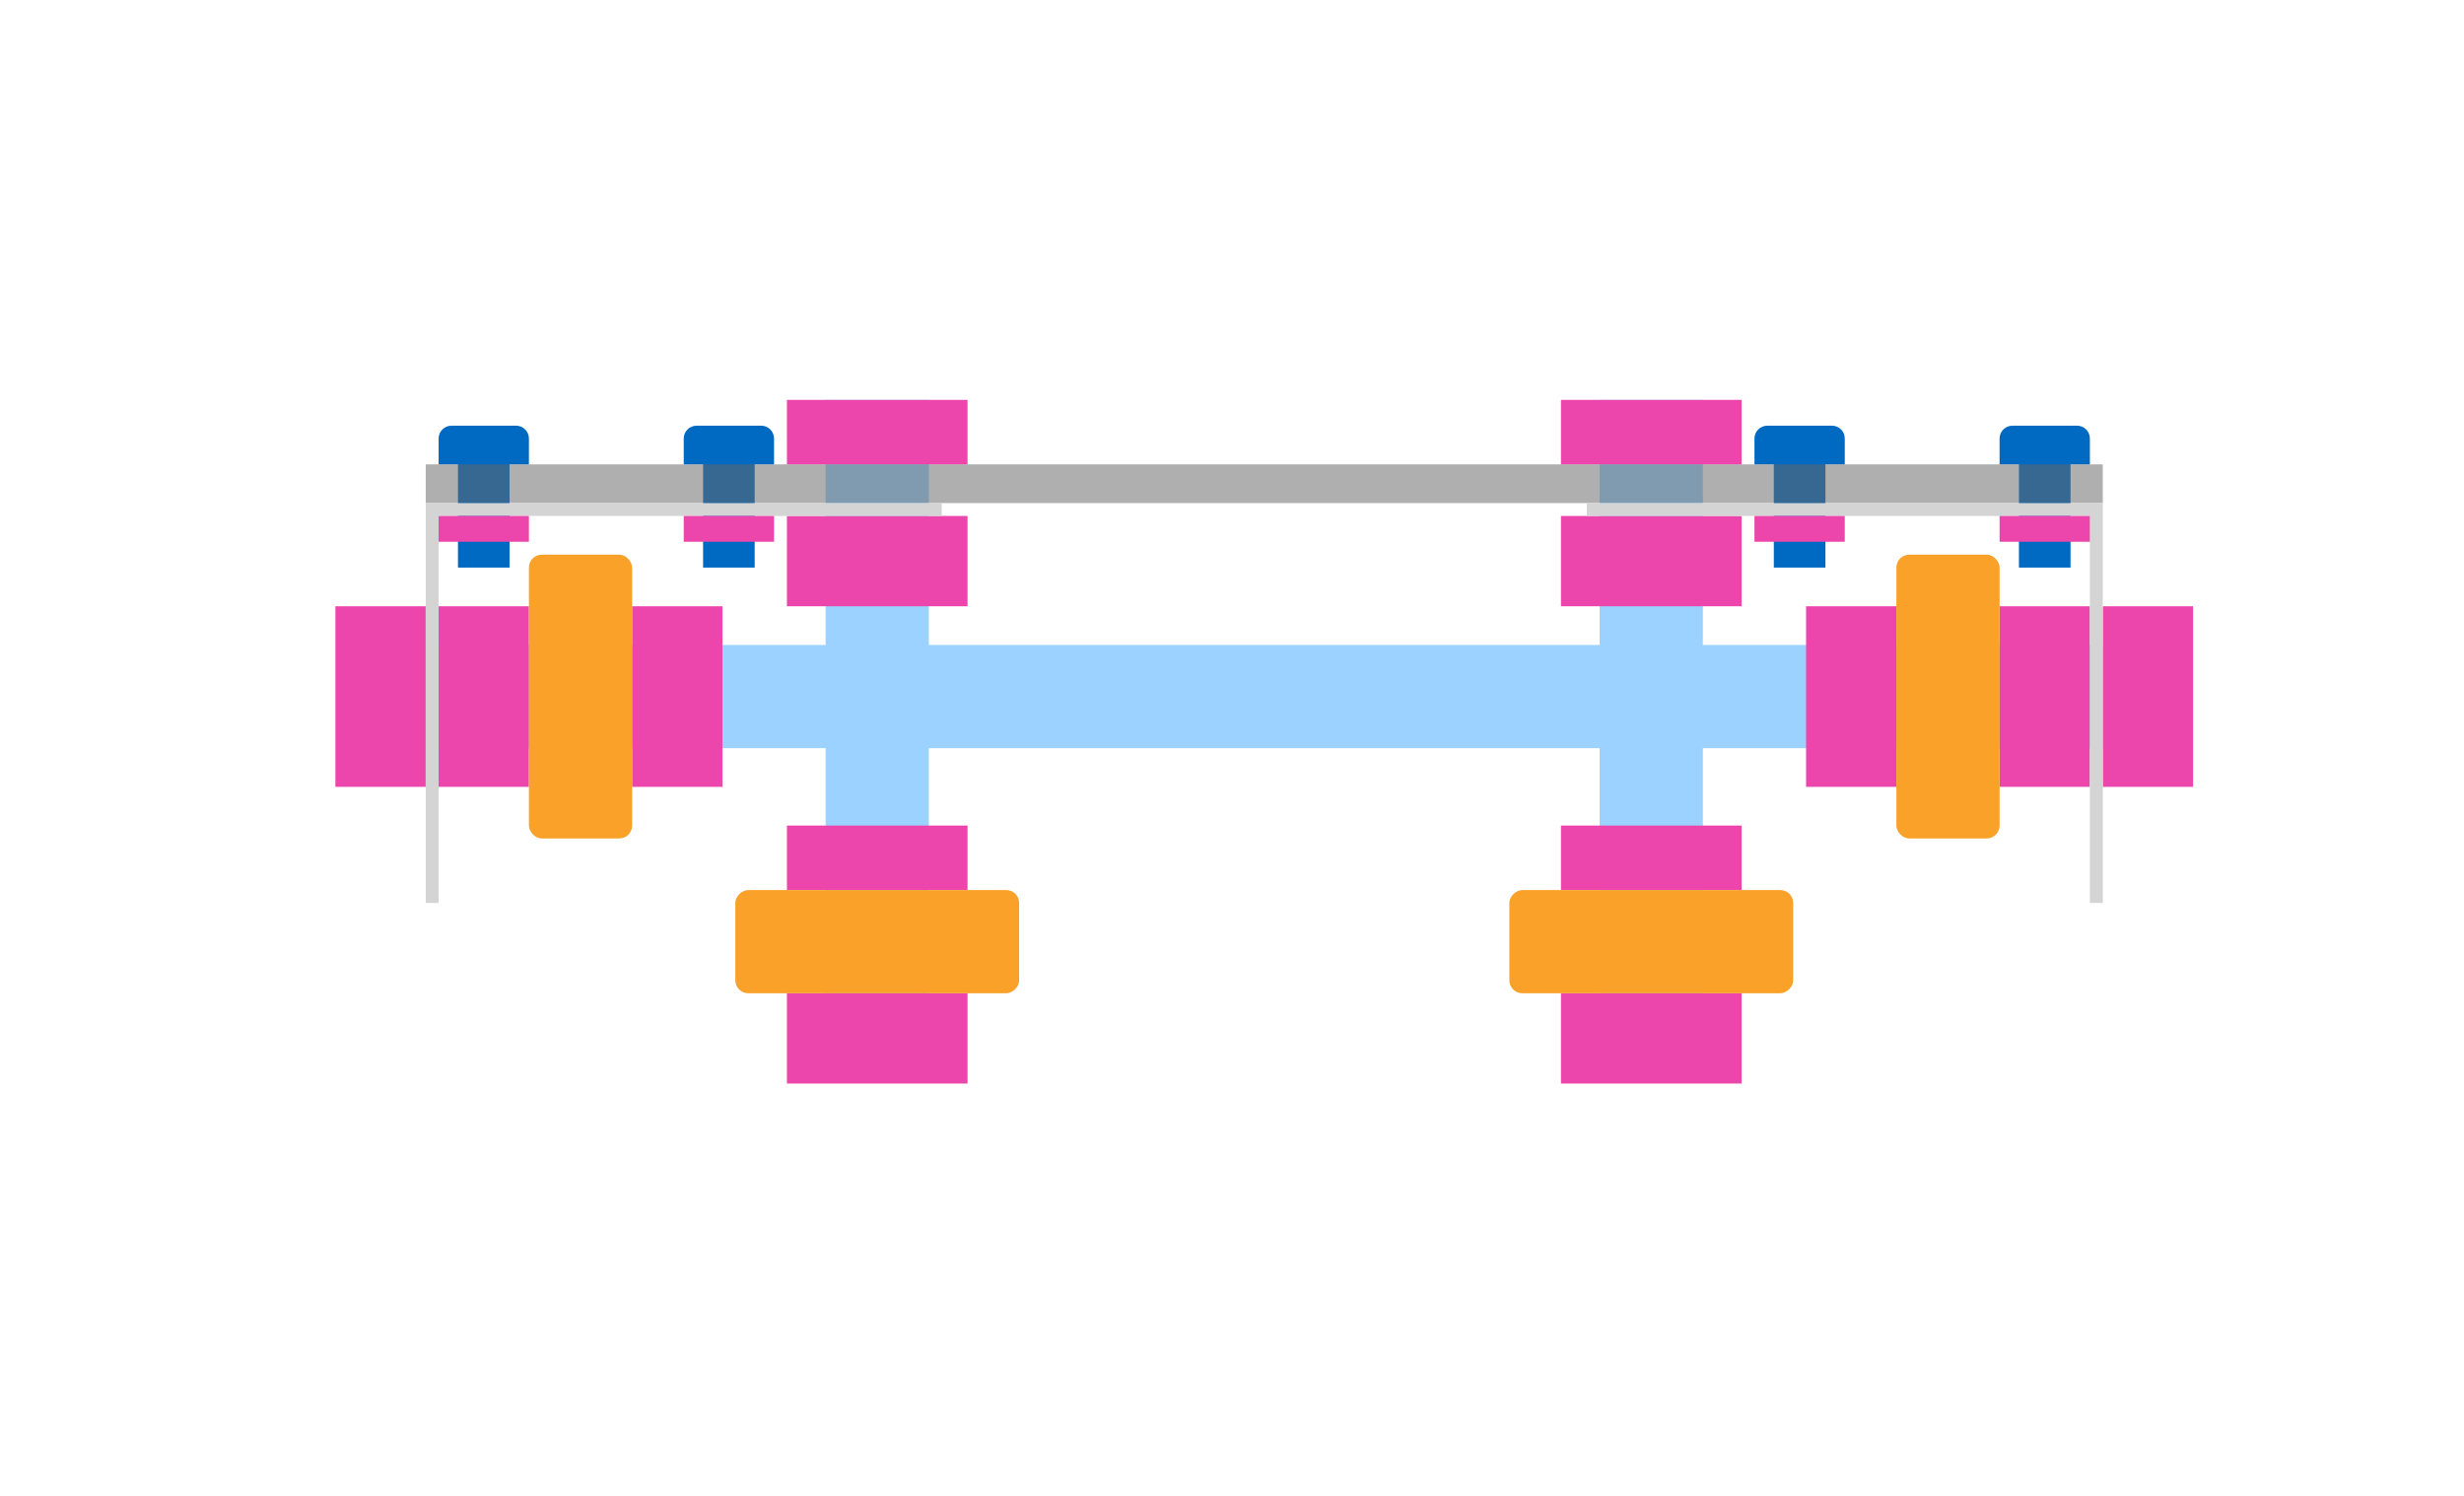 <?xml version="1.0" encoding="UTF-8" standalone="no"?>
<svg width="191px" height="116px" viewBox="0 0 191 116" version="1.1" xmlns="http://www.w3.org/2000/svg" xmlns:xlink="http://www.w3.org/1999/xlink">
    <!-- Generator: Sketch 3.7.2 (28276) - http://www.bohemiancoding.com/sketch -->
    <title>Front </title>
    <desc>Created with Sketch.</desc>
    <defs></defs>
    <g id="Page-1" stroke="none" stroke-width="1" fill="none" fill-rule="evenodd">
        <g id="Front-">
            <g id="Front" transform="translate(26, 31)">
                <g id="Group-5" transform="translate(72, 26.5) rotate(-180) translate(-72, -26.5) ">
                    <rect id="Rectangle-8" fill="#9CD2FF" x="7" y="26" width="130" height="8"></rect>
                    <rect id="Rectangle-14-Copy-4" fill="#EC46AC" x="8" y="23" width="7" height="14"></rect>
                    <rect id="Rectangle-14-Copy-5" fill="#EC46AC" transform="translate(26.5, 30) scale(-1, 1) translate(-26.5, -30) " x="23" y="23" width="7" height="14"></rect>
                    <rect id="Rectangle-14-Copy-4" fill="#EC46AC" x="114" y="23" width="7" height="14"></rect>
                    <rect id="Rectangle-14-Copy-5" fill="#EC46AC" transform="translate(132.5, 30) scale(-1, 1) translate(-132.5, -30) " x="129" y="23" width="7" height="14"></rect>
                    <rect id="Rectangle-10" fill="#F9A129" x="121" y="19" width="8" height="22" rx="1"></rect>
                    <rect id="Rectangle-10-Copy" fill="#F9A129" x="15" y="19" width="8" height="22" rx="1"></rect>
                    <rect id="Rectangle-14" fill="#EC46AC" x="0" y="23" width="7" height="14"></rect>
                    <rect id="Rectangle-14-Copy-2" fill="#EC46AC" transform="translate(140.5, 30) scale(-1, 1) translate(-140.5, -30) " x="137" y="23" width="7" height="14"></rect>
                    <g id="Bearings-Side" transform="translate(91, 0)">
                        <polygon id="Rectangle-8" fill="#9CD2FF" transform="translate(11, 27) rotate(-270) translate(-11, -27) " points="-15 23 37 23 37 31 -15 31"></polygon>
                        <rect id="Rectangle-8" fill="#EC46AC" transform="translate(11, 17.5) scale(1, -1) rotate(-270) translate(-11, -17.5) " x="8.5" y="10.5" width="5" height="14"></rect>
                        <rect id="Rectangle-14-Copy-4" fill="#EC46AC" transform="translate(11, 50.5) scale(1, -1) rotate(-270) translate(-11, -50.5) " x="8.5" y="43.5" width="5" height="14"></rect>
                        <rect id="Rectangle-14-Copy-5" fill="#EC46AC" transform="translate(11, 3.5) scale(-1, 1) rotate(-270) translate(-11, -3.5) " x="7.5" y="-3.5" width="7" height="14"></rect>
                        <rect id="Rectangle-14-Copy-5" fill="#EC46AC" transform="translate(11, 40.5) scale(-1, 1) rotate(-270) translate(-11, -40.5) " x="7.5" y="33.5" width="7" height="14"></rect>
                        <rect id="Rectangle-10" fill="#F9A129" transform="translate(11, 11) rotate(-270) translate(-11, -11) " x="7" y="0" width="8" height="22" rx="1"></rect>
                    </g>
                    <g id="Bearings-Side" transform="translate(31, 0)">
                        <polygon id="Rectangle-8" fill="#9CD2FF" transform="translate(11, 27) rotate(-270) translate(-11, -27) " points="-15 23 37 23 37 31 -15 31"></polygon>
                        <rect id="Rectangle-8" fill="#EC46AC" transform="translate(11, 17.5) scale(1, -1) rotate(-270) translate(-11, -17.5) " x="8.5" y="10.5" width="5" height="14"></rect>
                        <rect id="Rectangle-14-Copy-4" fill="#EC46AC" transform="translate(11, 50.5) scale(1, -1) rotate(-270) translate(-11, -50.5) " x="8.5" y="43.5" width="5" height="14"></rect>
                        <rect id="Rectangle-14-Copy-5" fill="#EC46AC" transform="translate(11, 3.5) scale(-1, 1) rotate(-270) translate(-11, -3.5) " x="7.5" y="-3.5" width="7" height="14"></rect>
                        <rect id="Rectangle-14-Copy-5" fill="#EC46AC" transform="translate(11, 40.5) scale(-1, 1) rotate(-270) translate(-11, -40.5) " x="7.5" y="33.5" width="7" height="14"></rect>
                        <rect id="Rectangle-10" fill="#F9A129" transform="translate(11, 11) rotate(-270) translate(-11, -11) " x="7" y="0" width="8" height="22" rx="1"></rect>
                    </g>
                    <path d="M127,43.003 C127,42.449 127.443,42 127.999,42 L130,42 L130,43.5 L138,43.5 L138,47.5 L130,47.5 L130,49 L127.999,49 C127.447,49 127,48.562 127,47.997 L127,43.003 Z" id="Rectangle-39" fill="#0069C1" transform="translate(132.5, 45.5) scale(-1, 1) rotate(-90) translate(-132.5, -45.5) "></path>
                    <path d="M108,43.003 C108,42.449 108.443,42 108.999,42 L111,42 L111,43.5 L119,43.5 L119,47.5 L111,47.5 L111,49 L108.999,49 C108.447,49 108,48.562 108,47.997 L108,43.003 Z" id="Rectangle-39" fill="#0069C1" transform="translate(113.5, 45.5) scale(-1, 1) rotate(-90) translate(-113.5, -45.5) "></path>
                    <path d="M25,43.003 C25,42.449 25.443,42 25.999,42 L28,42 L28,43.5 L36,43.5 L36,47.5 L28,47.5 L28,49 L25.999,49 C25.447,49 25,48.562 25,47.997 L25,43.003 Z" id="Rectangle-39" fill="#0069C1" transform="translate(30.5, 45.5) scale(-1, 1) rotate(-90) translate(-30.5, -45.5) "></path>
                    <path d="M6,43.003 C6,42.449 6.443,42 6.999,42 L9,42 L9,43.5 L17,43.5 L17,47.5 L9,47.5 L9,49 L6.999,49 C6.447,49 6,48.562 6,47.997 L6,43.003 Z" id="Rectangle-39" fill="#0069C1" transform="translate(11.5, 45.5) scale(-1, 1) rotate(-90) translate(-11.5, -45.5) "></path>
                    <rect id="Rectangle-88" fill="#686868" opacity="0.524" x="7" y="45" width="130" height="3"></rect>
                    <polygon id="Rectangle-89" fill="#D4D4D4" points="97 44 136 44 136 14 137 14 137 44.114 137 45 97 45"></polygon>
                    <polygon id="Rectangle-89" fill="#D4D4D4" transform="translate(27, 29.5) scale(-1, 1) translate(-27, -29.5) " points="7 44 46 44 46 14 47 14 47 44.114 47 45 7 45"></polygon>
                    <rect id="Rectangle-40" fill="#EC46AC" transform="translate(113.5, 43) scale(-1, 1) rotate(-270) translate(-113.5, -43) " x="112.5" y="39.5" width="2" height="7"></rect>
                    <rect id="Rectangle-40" fill="#EC46AC" transform="translate(132.5, 43) scale(-1, 1) rotate(-270) translate(-132.5, -43) " x="131.5" y="39.5" width="2" height="7"></rect>
                    <rect id="Rectangle-40" fill="#EC46AC" transform="translate(11.5, 43) scale(-1, 1) rotate(-270) translate(-11.5, -43) " x="10.5" y="39.5" width="2" height="7"></rect>
                    <rect id="Rectangle-40" fill="#EC46AC" transform="translate(30.5, 43) scale(-1, 1) rotate(-270) translate(-30.5, -43) " x="29.5" y="39.5" width="2" height="7"></rect>
                </g>
            </g>
        </g>
    </g>
</svg>